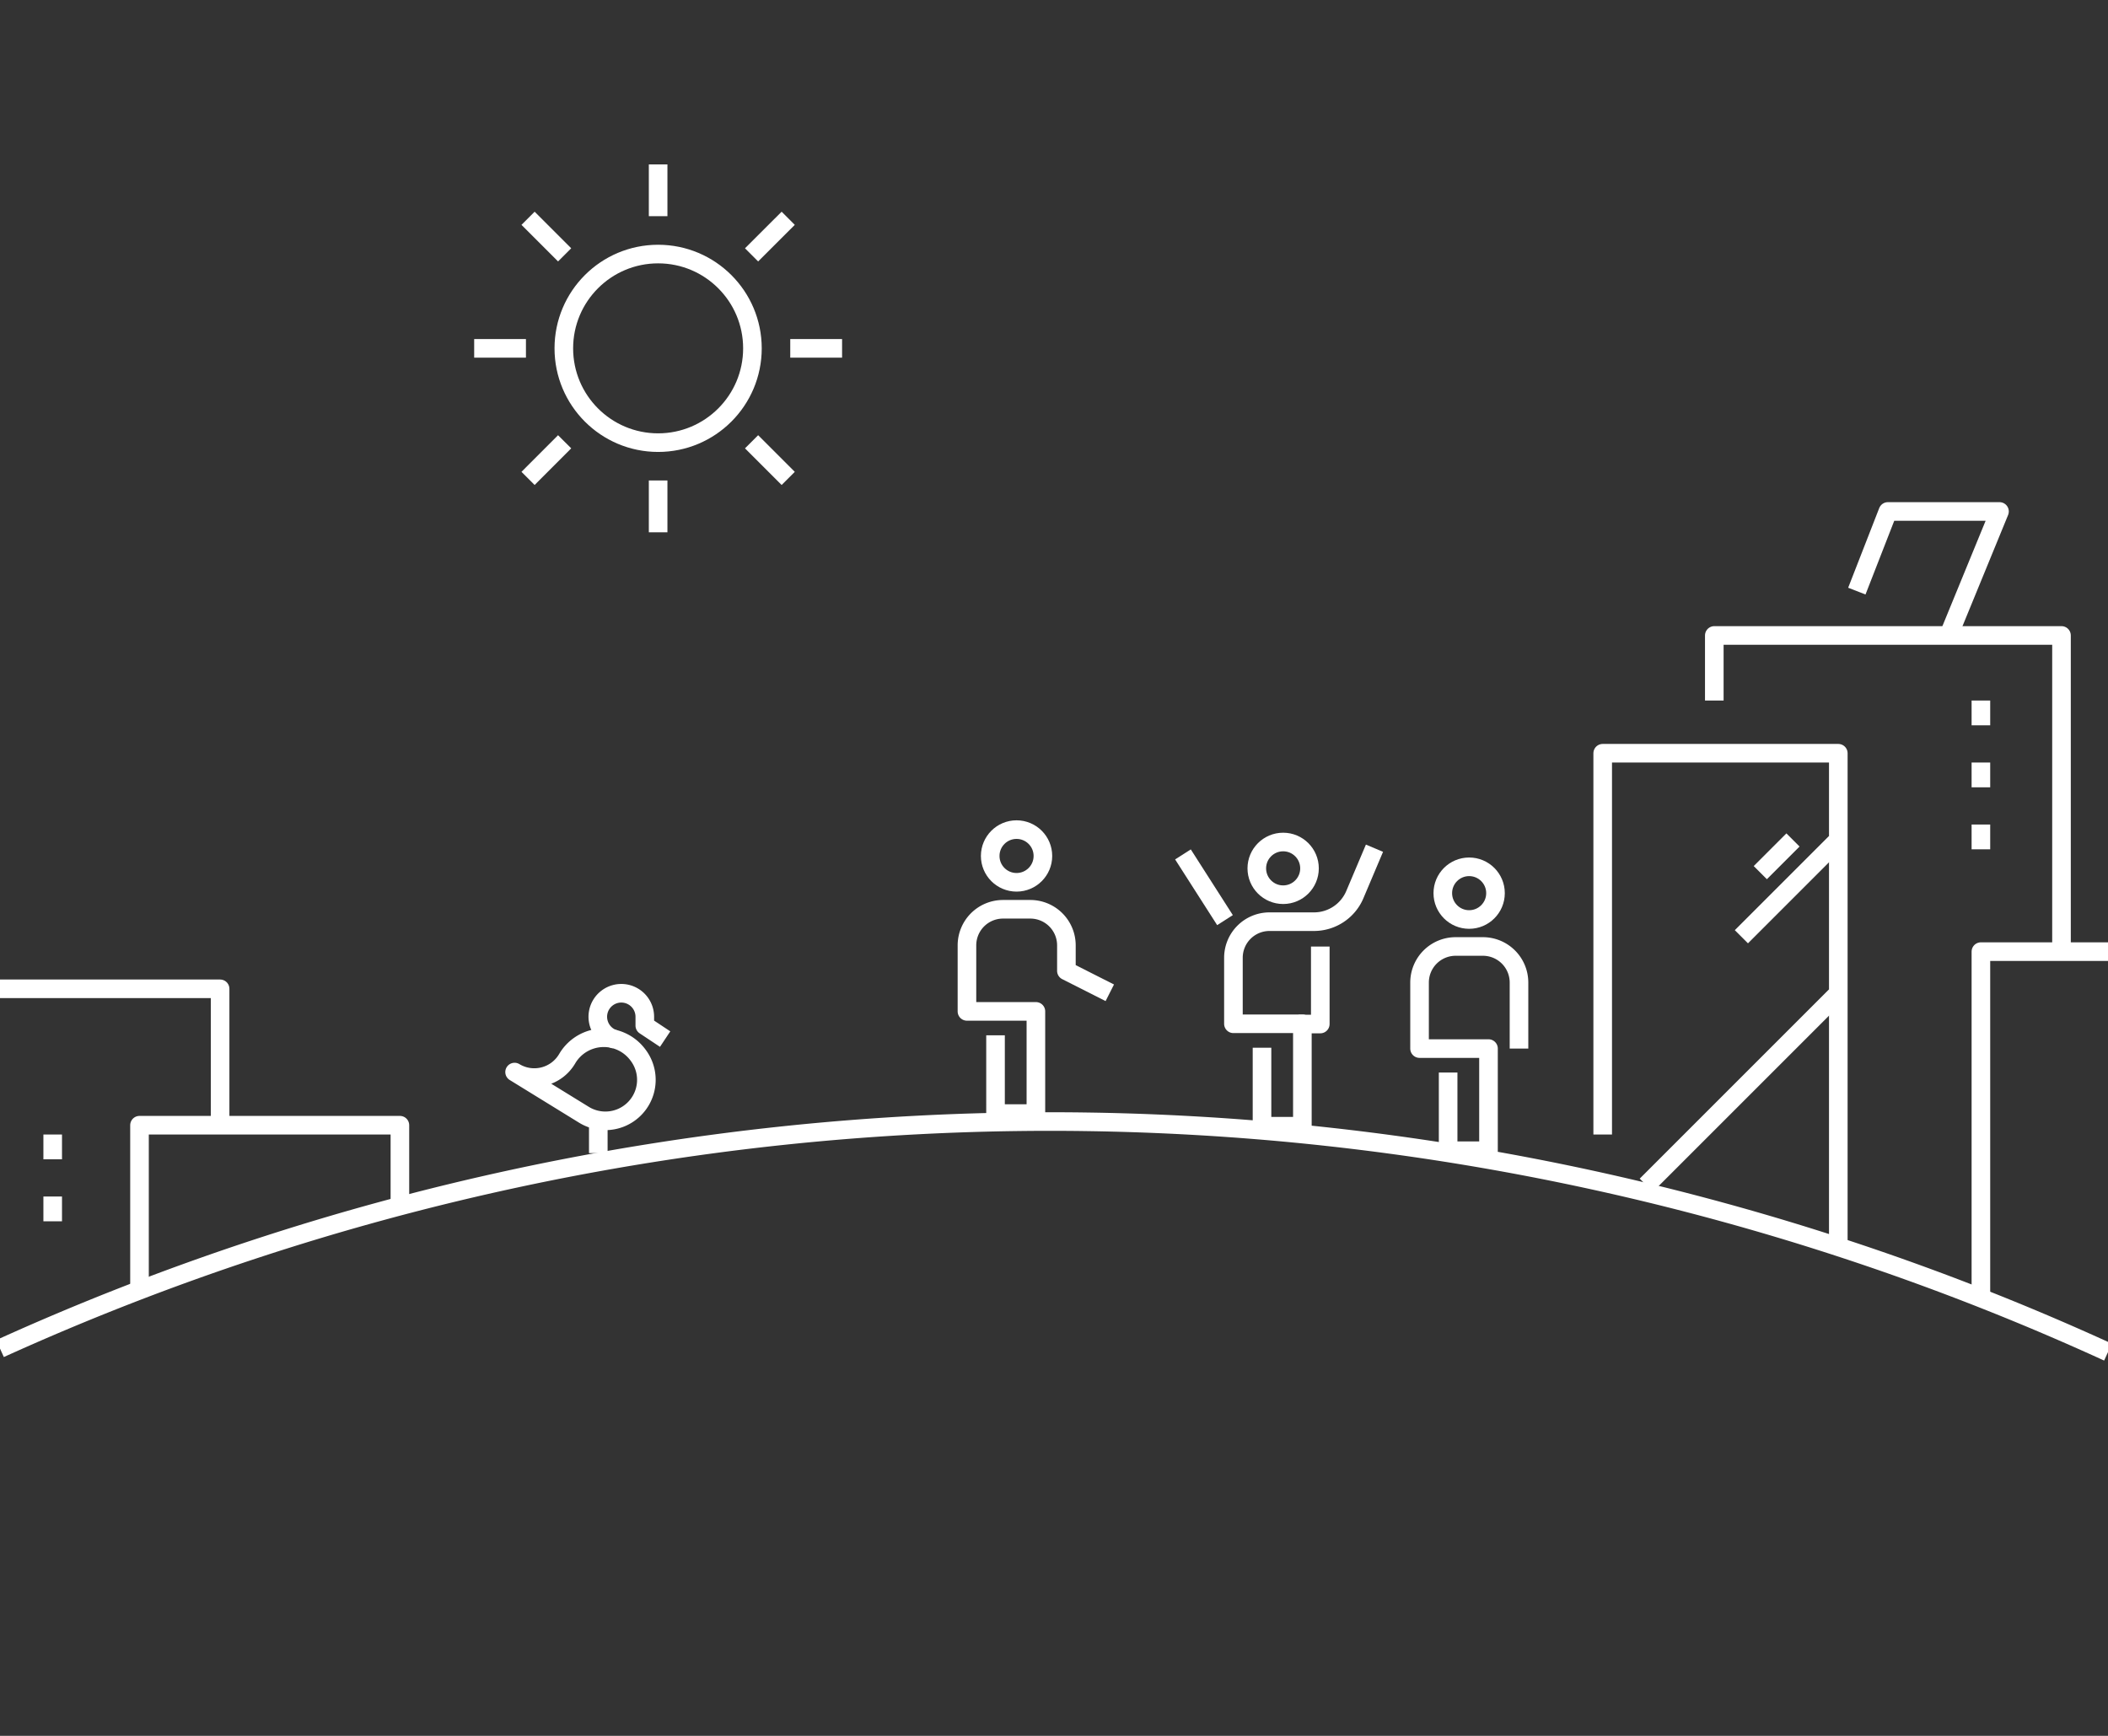 <svg id="bg" xmlns="http://www.w3.org/2000/svg" viewBox="0 0 340 280">
  <rect x="0" y="0" width="340" height="280" fill="#333333" stroke="none"/>
  <title>3-howMuchSunGlobal</title>
  <path d="M340,218.1a410,410,0,0,0-340-.57" style="fill: none;stroke: #fff;stroke-linejoin: round;stroke-width: 3px"/>
  <g>
    <circle cx="206.96" cy="140.07" r="4.25" style="fill: none;stroke: #fff;stroke-linejoin: round;stroke-width: 3px"/>
    <path d="M203.55,169v12.66h6.51V165.14H198.94V154.49a5.82,5.82,0,0,1,5.82-5.82h7.18a7.15,7.15,0,0,0,6.58-4.36l3.17-7.49" style="fill: none;stroke: #fff;stroke-linejoin: round;stroke-width: 3px"/>
  </g>
  <g>
    <circle cx="236.96" cy="144.07" r="4.25" style="fill: none;stroke: #fff;stroke-linejoin: round;stroke-width: 3px"/>
    <path d="M245,169.14V158.49a5.82,5.82,0,0,0-5.82-5.82h-4.4a5.82,5.82,0,0,0-5.82,5.82v10.65h11.12v16.48h-6.51V173" style="fill: none;stroke: #fff;stroke-linejoin: round;stroke-width: 3px"/>
  </g>
  <g>
    <circle cx="163.96" cy="138.07" r="4.25" style="fill: none;stroke: #fff;stroke-linejoin: round;stroke-width: 3px"/>
    <path d="M179,160.14l-7-3.54v-4.11a5.82,5.82,0,0,0-5.82-5.82h-4.4a5.82,5.82,0,0,0-5.82,5.82v10.65h11.12v16.48h-6.51V167" style="fill: none;stroke: #fff;stroke-linejoin: round;stroke-width: 3px"/>
  </g>
  <line x1="197.58" y1="148.42" x2="190.8" y2="137.82" style="fill: none;stroke: #fff;stroke-linejoin: round;stroke-width: 3px"/>
  <polyline points="209.45 165.18 212.95 165.18 212.95 152.68" style="fill: none;stroke: #fff;stroke-linejoin: round;stroke-width: 3px"/>
  <g>
    <circle cx="106.15" cy="56.19" r="15.21" style="fill: none;stroke: #fff;stroke-linejoin: round;stroke-width: 3px"/>
    <line x1="106.15" y1="85.86" x2="106.15" y2="77.5" style="fill: none;stroke: #fff;stroke-linejoin: round;stroke-width: 3px"/>
    <line x1="106.15" y1="34.87" x2="106.15" y2="26.52" style="fill: none;stroke: #fff;stroke-linejoin: round;stroke-width: 3px"/>
    <line x1="76.48" y1="56.19" x2="84.83" y2="56.19" style="fill: none;stroke: #fff;stroke-linejoin: round;stroke-width: 3px"/>
    <line x1="127.46" y1="56.19" x2="135.82" y2="56.19" style="fill: none;stroke: #fff;stroke-linejoin: round;stroke-width: 3px"/>
    <line x1="85.17" y1="77.17" x2="91.07" y2="71.26" style="fill: none;stroke: #fff;stroke-linejoin: round;stroke-width: 3px"/>
    <line x1="121.22" y1="41.11" x2="127.13" y2="35.21" style="fill: none;stroke: #fff;stroke-linejoin: round;stroke-width: 3px"/>
    <line x1="85.17" y1="35.21" x2="91.07" y2="41.11" style="fill: none;stroke: #fff;stroke-linejoin: round;stroke-width: 3px"/>
    <line x1="121.22" y1="71.26" x2="127.13" y2="77.17" style="fill: none;stroke: #fff;stroke-linejoin: round;stroke-width: 3px"/>
  </g>
  <polyline points="345 153.5 319.5 153.5 319.5 210" style="fill: none;stroke: #fff;stroke-linejoin: round;stroke-width: 3px"/>
  <polyline points="296.5 201 296.5 121.5 258.5 121.5 258.5 183" style="fill: none;stroke: #fff;stroke-linejoin: round;stroke-width: 3px"/>
  <polyline points="332.5 154 332.5 102.5 276.5 102.5 276.5 113" style="fill: none;stroke: #fff;stroke-linejoin: round;stroke-width: 3px"/>
  <polyline points="64.5 195 64.5 181.5 22.5 181.5 22.5 209" style="fill: none;stroke: #fff;stroke-linejoin: round;stroke-width: 3px"/>
  <polyline points="35.5 181 35.5 159.5 0 159.5" style="fill: none;stroke: #fff;stroke-linejoin: round;stroke-width: 3px"/>
  <polyline points="314.5 102 322.5 82.5 304.5 82.5 299.49 95.35" style="fill: none;stroke: #fff;stroke-linejoin: round;stroke-width: 3px"/>
  <line x1="319.5" y1="113" x2="319.5" y2="117" style="fill: none;stroke: #fff;stroke-linejoin: round;stroke-width: 3px"/>
  <line x1="319.5" y1="123" x2="319.5" y2="127" style="fill: none;stroke: #fff;stroke-linejoin: round;stroke-width: 3px"/>
  <line x1="319.5" y1="133" x2="319.5" y2="137" style="fill: none;stroke: #fff;stroke-linejoin: round;stroke-width: 3px"/>
  <line x1="8.5" y1="183" x2="8.5" y2="187" style="fill: none;stroke: #fff;stroke-linejoin: round;stroke-width: 3px"/>
  <line x1="8.5" y1="193" x2="8.5" y2="197" style="fill: none;stroke: #fff;stroke-linejoin: round;stroke-width: 3px"/>
  <line x1="283.92" y1="140.76" x2="289.19" y2="135.49" style="fill: none;stroke: #fff;stroke-linejoin: round;stroke-width: 3px"/>
  <line x1="296.07" y1="135.9" x2="280.87" y2="151.1" style="fill: none;stroke: #fff;stroke-linejoin: round;stroke-width: 3px"/>
  <line x1="296.07" y1="160.64" x2="265.53" y2="191.18" style="fill: none;stroke: #fff;stroke-linejoin: round;stroke-width: 3px"/>
  <g>
    <path d="M94.14,179.79a6.61,6.61,0,0,0,8.77-9.6,6.85,6.85,0,0,0-11.32.4l-.15.25A6.14,6.14,0,0,1,83,172.93h0Z" style="fill: none;stroke: #fff;stroke-linejoin: round;stroke-width: 3px"/>
    <path d="M107.28,167.61,104,165.43,104,164a3.79,3.79,0,1,0-4.8,3.66" style="fill: none;stroke: #fff;stroke-linejoin: round;stroke-width: 3px"/>
    <line x1="96.5" y1="181" x2="96.5" y2="186" style="fill: none;stroke: #fff;stroke-linejoin: round;stroke-width: 3px"/>
  </g>
</svg>
